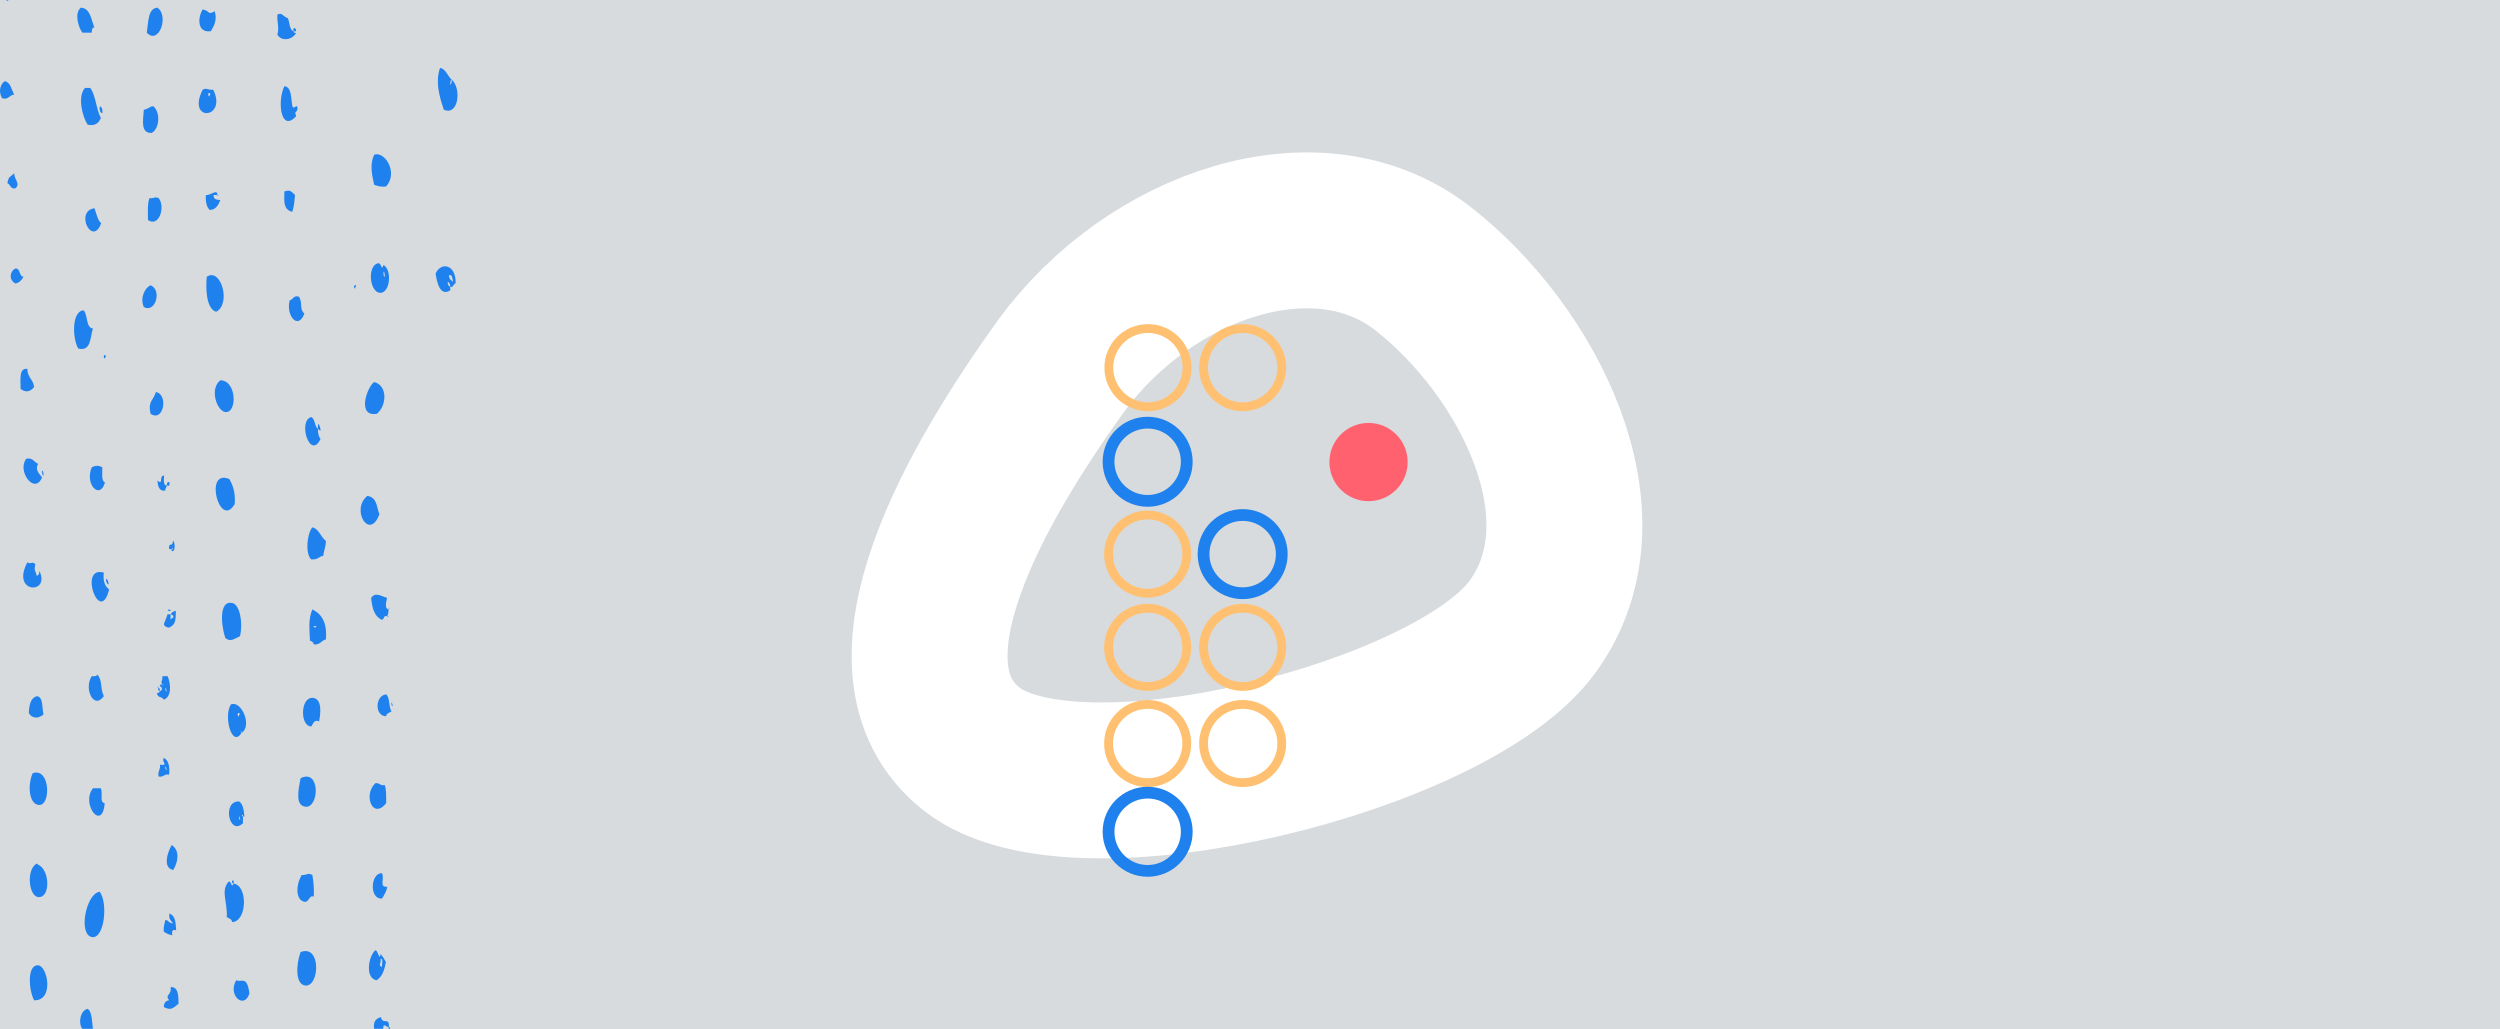 <?xml version="1.0" encoding="utf-8"?>
<!-- Generator: Adobe Illustrator 18.0.0, SVG Export Plug-In . SVG Version: 6.00 Build 0)  -->
<!DOCTYPE svg PUBLIC "-//W3C//DTD SVG 1.1//EN" "http://www.w3.org/Graphics/SVG/1.1/DTD/svg11.dtd">
<svg version="1.1" id="Calque_1" xmlns="http://www.w3.org/2000/svg" xmlns:xlink="http://www.w3.org/1999/xlink" x="0px" y="0px"
	 viewBox="0 0 850 350" enable-background="new 0 0 850 350" xml:space="preserve">
<rect x="-11.4" y="-12.4" fill="#D7DBDD" width="871.5" height="375"/>
<g>
	<path fill="#1E81ED" d="M1.6,27.6c2,0.4,2.3,2.8,3.2,4.6c-1.7,0-1.8,1.9-4.1,1.2C-0.5,31.3-0.1,28.8,1.6,27.6z"/>
	<path fill="#1E81ED" d="M2.1-0.2c0.3,0,0.6,0,0.9,0C2.9,0.3,2.2,0.5,2.1-0.2z"/>
	<path fill="#1E81ED" d="M2.5,62.3c0.5-2.6,0.9-1.9,2.3-3.4c0.1,2.4,2.2,3.4,0.5,5.1C3.5,64.5,3.6,62.6,2.5,62.3z"/>
	<path fill="#1E81ED" d="M5.2,91.3C7,91.1,6.4,94,8,94.1c-0.6,1.2-1.5,2-2.7,2.3C3,95.3,3.2,92.4,5.2,91.3z"/>
	<path fill="#1E81ED" d="M6.1,298.7C5.9,298.9,6.4,298.3,6.1,298.7L6.1,298.7z"/>
	<path fill="#1E81ED" d="M7,132.2c0-3.3-0.6-7.1,2.3-6.8c0,3,2,3.5,2.3,6.2C10.3,133.2,8.7,133.6,7,132.2z"/>
	<path fill="#1E81ED" d="M9.3,191.2c1.3,0.8,1.5-0.5,2.7,0.6c-0.5,2.5,0,1.9,0.5,4c0.6-0.2,0.9-0.7,0.9-1.7
		C17.3,202.2,3.6,201.9,9.3,191.2z"/>
	<path fill="#1E81ED" d="M8.9,156c2.2-0.6,2.7,1.2,4.1,1.7c-1.3,1.9,0.5,3.6,1.3,4.6C11.8,168.4,5.7,160.2,8.9,156z"/>
	<path fill="#1E81ED" d="M9.8,242.4c0.1-2.9,0.7-5.1,2.7-5.7c2.3,0.2,1.7,4,2.3,6.2C13.2,244.4,10.8,244.4,9.8,242.4z"/>
	<path fill="#1E81ED" d="M11.6,340.1c-1.8-3.3-2.5-12,1.3-11.9C16.2,328.3,18.5,340.3,11.6,340.1z"/>
	<path fill="#1E81ED" d="M12.5,293.6c0.3,0.1,0.5,0.6,0.9,0.6c3.6,2.2,3.7,11.3-0.5,10.8C9.7,304.5,8.9,295.5,12.5,293.6z"/>
	<path fill="#1E81ED" d="M11.1,262.9c5.9-2.1,6.3,10.7,2.3,10.8C10,273.7,9.2,267.3,11.1,262.9z"/>
	<path fill="#1E81ED" d="M13,192.9C12.8,193.2,13.3,192.6,13,192.9L13,192.9z"/>
	<path fill="#1E81ED" d="M14.8,161.7c-0.6-0.1-0.4-1-0.5-1.7C14.9,160.1,14.7,161,14.8,161.7z"/>
	<path fill="#1E81ED" d="M28.4,105.5c1.5,1.4,0.7,5.9,3.2,6.2c-1,3.1-0.6,7.9-5,6.8C24.7,115.4,24.2,105.9,28.4,105.5z"/>
	<path fill="#1E81ED" d="M27.5,2.6c3.2,0.2,3.5,4,4.6,6.8c-0.9-0.2-0.8,0.8-0.9,1.7c-1,0-2.1,0-3.2,0C26.6,9.2,25.2,4.4,27.5,2.6z"
		/>
	<path fill="#1E81ED" d="M31.6,349.8c-1.2,0-2.5,0-3.6,0c-1.4-1.6-0.9-6.2,1.8-6.8C31.4,343.9,31.3,348.1,31.6,349.8z"/>
	<path fill="#1E81ED" d="M28.9,29.9c0.6,0,1.2,0,1.8,0c1.9,2.6,2,7.4,3.6,10.2c-0.7,1.8-2,2.8-4.5,2.3
		C28.1,39.9,26.2,32.8,28.9,29.9z"/>
	<path fill="#1E81ED" d="M33.9,303.2c2.9,3.8,1.6,16.2-2.7,15.4C26.5,317.6,29.3,303.7,33.9,303.2z M32.1,307.2
		C32.4,306.8,31.9,307.4,32.1,307.2L32.1,307.2z"/>
	<path fill="#1E81ED" d="M32.1,70.8c0.7,1.7,1,4,2.3,5.1C31.4,84.1,25.3,71.8,32.1,70.8z"/>
	<path fill="#1E81ED" d="M31.6,268c0.9,0,1.8,0,2.7,0c0.8,2.6-0.6,4.6,1.3,5.1C34.8,282.9,27.4,273.4,31.6,268z"/>
	<path fill="#1E81ED" d="M31.2,229.9c0.7,0,1.8,0.2,1.8-0.6c2,2,0.9,4.4,2.3,7.4C31.9,241.5,28.4,234.1,31.2,229.9z"/>
	<path fill="#1E81ED" d="M31.2,262.3C31,262.5,31.5,261.9,31.2,262.3L31.2,262.3z"/>
	<path fill="#1E81ED" d="M31.2,158.9c1.3-0.7,2.3-0.7,3.6,0c0,2-0.4,4.7,0.9,5.1C34,170.1,28.7,164.7,31.2,158.9z"/>
	<path fill="#1E81ED" d="M35.3,194.7c-0.4,3,0.5,4.7,1.8,5.7C34,213.1,26.5,192.1,35.3,194.7z"/>
	<path fill="#1E81ED" d="M33.9,36.2c0.8,0.1,1,1,0.9,2.3C34,38.3,33.8,37.5,33.9,36.2z"/>
	<path fill="#1E81ED" d="M35.7,121.9c-0.6-0.1-0.5-1.2,0-1.2C36.4,121.1,35.7,121.3,35.7,121.9z"/>
	<path fill="#1E81ED" d="M36.6,198.6c-0.1-0.1-0.8-1.3-0.5-1.7C36.5,196.5,37.4,199.2,36.6,198.6z"/>
	<path fill="#1E81ED" d="M51.2,97c4,1.6,1.6,9.6-2.3,7.4C47.5,101.2,49.3,97.8,51.2,97z M52.1,101.5
		C52.3,101.1,51.9,101.7,52.1,101.5L52.1,101.5z M52.1,100.3C52.3,100,51.9,100.6,52.1,100.3L52.1,100.3z"/>
	<path fill="#1E81ED" d="M48.9,37.3c1.3-0.1,1.9-1.1,3.2-1.2c2.5,2,2.2,7.6-0.5,9.1C47.8,45.3,48.6,41.3,48.9,37.3z"/>
	<path fill="#1E81ED" d="M53.5,2.6c4.1,2.7,0.5,12.9-3.6,8.5C50.5,7.6,50.2,2.9,53.5,2.6z"/>
	<path fill="#1E81ED" d="M50.3,74.8c0-2.7-0.2-5.5,0.5-7.4c1.9,0.1,1.8-0.7,3.2,0C56.3,70.5,54,77.4,50.3,74.8z"/>
	<path fill="#1E81ED" d="M53,133.3c4.3,0.7,2.7,10.4-1.8,7.4C50.2,136.4,52.1,136.3,53,133.3z"/>
	<path fill="#1E81ED" d="M54.3,235c1-0.1,1-1.5,0-1.7c0.1-0.5,0.4-0.7,0.9-0.6c0.3,0.8,0.6,0,0,0c-0.8-1.1,0.2-1,0-2.8
		c0.6,0,1.2,0,1.8,0c1.2,2.9,1.3,7-1.3,8c-0.5-1.2-2.3-0.5-2.3-2.3C53.8,235.5,54.3,235.6,54.3,235z M56.2,233.9
		c0.1,0.5,0,1.1,0.5,1.2C56.5,234.6,56.6,233.9,56.2,233.9z"/>
	<path fill="#1E81ED" d="M53.9,233.9C53.4,233.9,53.6,233,53.9,233.9L53.9,233.9z"/>
	<path fill="#1E81ED" d="M56.7,165.1c0,0.7-0.6,0.8-0.5,1.7c-2.1,0.3-2.5-1.4-2.7-3.4c2.2,1.8,0.4-1.8,2.3-1.7
		C55.7,163.2,55.5,165.1,56.7,165.1z"/>
	<path fill="#1E81ED" d="M53.9,264c-0.3-2,0.7-2.2,0.5-4c3.2,0.4,0.3-1,1.3-2.3c1.5,0.7,2.1,2.7,1.8,5.7
		C55.8,263,55.6,264.4,53.9,264z M56.2,260.6c0.1,0.5,0,1.1,0.5,1.2C56.5,261.3,56.6,260.6,56.2,260.6z"/>
	<path fill="#1E81ED" d="M54.3,235c-0.4-0.1-0.6-0.5-0.5-1.2C54.3,234,54.4,234.3,54.3,235z"/>
	<path fill="#1E81ED" d="M55.7,342.4c0-1.4,0.7-2.2,1.8-2.3c-1.6-2,1-1.7,0.5-4.5c2.6-0.1,2.7,2.7,2.7,5.7
		C58.5,343.1,57.9,343.5,55.7,342.4z"/>
	<path fill="#1E81ED" d="M55.7,316.8c-0.2-1.9,0.3-2.7,0.5-4c1.4,0.1,0.7,0.9,2.7,1.2c-0.7-0.9-1.6-1.4-1.3-3.4
		c2.2,0.8,2.1,3.4,2.3,5.7c-1.2-0.4-1.6,0.2-1.3,1.7C57.4,317.8,56.5,317.3,55.7,316.8z"/>
	<path fill="#1E81ED" d="M58,208.9c0,0.6,0,1.2,0,1.7c0.3-0.1,0.5-0.6,0.9-0.6C59.1,209.1,58.5,209,58,208.9c0.3-0.7,1-1.1,1.8-1.2
		c-0.1,3.2,0,4.6-2.3,5.7c-0.8-0.1-1.5-0.3-1.8-1.2c0.5-1.2,0.9-2.3,1.3-3.4C57.4,208.9,57.7,208.9,58,208.9z"/>
	<path fill="#1E81ED" d="M58.4,287.3c2.9,2,2.1,5.8,0.5,8.5C55.1,295.1,57.1,289.4,58.4,287.3z"/>
	<path fill="#1E81ED" d="M56.7,165.1c0-0.7,0.1-1.3,0.9-1.2c0,0.4,0,0.7,0,1.2C57.2,165.1,57,165.1,56.7,165.1z"/>
	<path fill="#1E81ED" d="M57.6,207.8C55.7,207.1,59.3,207.1,57.6,207.8L57.6,207.8z"/>
	<path fill="#1E81ED" d="M57.6,162.9C57.4,163.1,57.8,162.5,57.6,162.9L57.6,162.9z"/>
	<path fill="#1E81ED" d="M58.4,186.7c0.1,0,0.3,0,0.5,0C58.8,186.1,58.4,186.4,58.4,186.7c-0.3,0-0.6,0-0.9,0
		c-0.2-2.8,1.2-0.3,1.3-2.8c0.7,0,1,4.2-0.5,3.4C58.4,187.1,58.4,186.9,58.4,186.7z"/>
	<path fill="#1E81ED" d="M68.9,30.5c1.4-0.8,1.6,0.2,3.6,0C77.4,40.5,63.3,41.7,68.9,30.5z M70.3,33.9
		C70.6,33.5,70.1,34.1,70.3,33.9L70.3,33.9z M71.2,31.6c-0.5,0-0.6,1,0,1.2C71.2,32.1,71.9,31.9,71.2,31.6z"/>
	<path fill="#1E81ED" d="M68.9,3.2c2.6,0.5,1.7,2.1,4.1,0.6c0.9,3-0.2,4.9-1.3,6.8C67.1,11.3,67.1,6.2,68.9,3.2z M71.7,6
		C71.9,5.7,71.5,6.3,71.7,6L71.7,6z"/>
	<path fill="#1E81ED" d="M70.3,94.1c4.8-3.3,8.4,9.2,3.2,11.9C70.1,105,69.9,98.1,70.3,94.1z"/>
	<path fill="#1E81ED" d="M73.9,66.3c-0.5,0-0.9,0-1.3,0c0,1.6,1.1,1.6,2.3,1.7c-0.7,1.9-1.6,3.3-3.6,3.4c-1-1-1.5-2.7-1.3-5.1
		C71.2,66.7,74,64,73.9,66.3z M73,68.5C73.3,68.2,72.8,68.7,73,68.5L73,68.5z"/>
	<path fill="#1E81ED" d="M78,162.9c1.2,2.2,2.1,4.5,1.8,8.5C74.6,180.2,69.2,159.1,78,162.9z"/>
	<path fill="#1E81ED" d="M74.9,129.3c5.6,0,5.8,11.1,1.8,10.8C73.8,139.9,71.1,132.3,74.9,129.3z"/>
	<path fill="#1E81ED" d="M73.9,66.3C74.5,66.2,74.2,67.1,73.9,66.3L73.9,66.3z"/>
	<path fill="#1E81ED" d="M81.6,216.3c-1.9,0.9-3.3,2.1-5,0.6c-1.6-4.9-2-12.8,2.3-11.9C81.5,205.4,82.7,211.7,81.6,216.3z"/>
	<path fill="#1E81ED" d="M79.4,300.4c5,0.7,4.6,13-0.5,13.1c-0.1-1.2-1.2-1.2-1.8-1.7c0.3-5.1-2.1-8.8,0.5-11.9
		C78.7,299,78.6,302.4,79.4,300.4z"/>
	<path fill="#1E81ED" d="M82.6,277.6c0-0.2,0-0.4,0-0.6C82,277.2,82.3,277.6,82.6,277.6c0,0.7,0,1.5,0,2.3c-4.7,4.5-7.2-7.7-1.3-7.4
		c1.3,0.8,1.6,2.9,1.8,5.1C82.9,277.6,82.7,277.6,82.6,277.6z M80.7,274.2C81,273.8,80.6,274.4,80.7,274.2L80.7,274.2z M81.2,277.6
		c0.1,0.5,0,1.1,0.5,1.2C81.5,278.3,81.6,277.6,81.2,277.6z"/>
	<path fill="#1E81ED" d="M82.1,249.2c0-0.2,0-0.4,0-0.6C81.6,248.8,81.9,249.2,82.1,249.2c-3.2,5.2-6.2-5.6-3.6-9.7
		C82.1,238,85.9,246.9,82.1,249.2z M81.2,242.4c-0.5,0-0.6,1,0,1.2C81.2,242.9,81.9,242.7,81.2,242.4z"/>
	<path fill="#1E81ED" d="M79.4,300.4C78,300.2,79.8,298,79.4,300.4L79.4,300.4z"/>
	<path fill="#1E81ED" d="M80.3,333.3c1.9,0.8,3.7-1.7,4.5,4.5C83,343.4,77.3,338.3,80.3,333.3z M83,335.6
		C83.3,335.2,82.8,335.8,83,335.6L83,335.6z"/>
	<path fill="#1E81ED" d="M83,263.4C82.8,263.7,83.3,263.1,83,263.4L83,263.4z"/>
	<path fill="#1E81ED" d="M99.8,10.6c0.1,0.5,0.4,0.7,0.9,0.6c-1.3,2.3-4.8,3.1-6.4,0.6c0.7-2.6-0.1-3.6,0-6.8c1.5-1,2,0.7,3.6,1.2
		C98.5,7.7,98.4,10.2,99.8,10.6z"/>
	<path fill="#1E81ED" d="M96.7,29.3c2.5,0.3,2.2,4,2.7,6.8c0.6,1.4,1.4-1,1.8,0.6c-0.2,2-1.3,0.7-0.5,2.8
		C95.4,45.3,94.2,34.3,96.7,29.3z"/>
	<path fill="#1E81ED" d="M96.7,65.1c2-0.7,2.3,0,3.6,1.2c-0.2,2.1-0.2,3.2-0.9,5.7C96,71.4,96.7,67.4,96.7,65.1z"/>
	<path fill="#1E81ED" d="M98.5,102.1c1.2-0.2,1.3-1.9,3.2-1.2c1.3,2.3,0,4.3,1.8,5.7C101.3,112.5,97.1,107.1,98.5,102.1z"/>
	<path fill="#1E81ED" d="M100.3,34.4C100.2,34.7,100.6,34.1,100.3,34.4L100.3,34.4z"/>
	<path fill="#1E81ED" d="M99.8,10.6C99.4,7.9,102,11.2,99.8,10.6L99.8,10.6z"/>
	<path fill="#1E81ED" d="M102.2,323.7c7-2.7,6.5,11.5,1.8,11.4C100.2,334.9,100.7,327.7,102.2,323.7z"/>
	<path fill="#1E81ED" d="M102.6,297.5c1.9,0.1,2.1-0.9,3.6,0c0.4,2.2,0.6,4.5,0.5,7.4c-1.5-0.9-1.6,2-3.2,1.7
		C100.4,306,100.6,300.7,102.6,297.5z M102.6,302.6C102.9,302.3,102.4,302.9,102.6,302.6L102.6,302.6z"/>
	<path fill="#1E81ED" d="M102.2,264.6c6.7-3.4,6.4,9.9,1.8,9.7C100.3,274,101.4,268.8,102.2,264.6z"/>
	<path fill="#1E81ED" d="M101.7,69.7C101.5,69.9,102,69.3,101.7,69.7L101.7,69.7z"/>
	<path fill="#1E81ED" d="M108.5,245.3c-2-1-2.3,1.7-2.7,1.7c-3.7-0.1-3.7-9.2,0-9.7C108.4,237,109.6,239.7,108.5,245.3z M106.2,243
		C106.5,242.6,106,243.2,106.2,243L106.2,243z"/>
	<path fill="#1E81ED" d="M108.1,145.8c0,1.4,0.2,2.7,0.9,3.4c-3.5,7.5-7.9-6-3.2-7.4C107.2,142.4,106.9,145,108.1,145.8z"/>
	<path fill="#1E81ED" d="M106.2,179.3c2.3,0.5,2.8,3.3,4.6,4.6c0,2-0.7,3.3-0.9,5.1c-1.3,0-1.6,1.4-4.1,1.2
		C103.7,188.2,104.4,181.4,106.2,179.3z"/>
	<path fill="#1E81ED" d="M106.2,207.2c3,1.5,5.1,4.2,4.6,10.2c-1.5,0.3-2,2-4.1,1.7c-0.2-0.7-0.6-1.2-1.3-1.2
		C105.2,213.8,104.8,210.5,106.2,207.2z M107.1,213.4C108.9,212.7,105.3,212.7,107.1,213.4L107.1,213.4z"/>
	<path fill="#1E81ED" d="M108.1,145.8c0-0.6,0-1.2,0-1.7c0.6,0.4,0.8,1.2,0.9,2.3C108.5,146.4,108.4,145.9,108.1,145.8z"/>
	<path fill="#1E81ED" d="M109.4,148.1C109.2,148.3,109.7,147.7,109.4,148.1L109.4,148.1z"/>
	<path fill="#1E81ED" d="M120.8,98.1c-0.6-0.1-0.5-1.2,0-1.2C121.4,97.2,120.7,97.4,120.8,98.1z"/>
	<path fill="#1E81ED" d="M124.9,168.6c3.4,0.5,3.1,3.9,4.1,6.2C125.7,184,119.1,173.3,124.9,168.6z"/>
	<path fill="#1E81ED" d="M127.2,129.9c4.6,1.1,4.4,8,0.9,10.8C121.3,141.8,124.7,131.7,127.2,129.9z"/>
	<path fill="#1E81ED" d="M127.6,323.1c0.9-0.2,1.5,4.1,1.8,1.2c0.7,0.9,1.3,1.8,1.8,2.8c-0.5,2.8-1.3,5.1-3.2,6.2
		C124,332.5,125.3,325.1,127.6,323.1z M129.9,328.8c-0.2-0.8,0.6-2.9-0.5-2.8C129.7,327.7,128.4,328.2,129.9,328.8z"/>
	<path fill="#1E81ED" d="M127.6,266.3c1.4-0.3,1.6,1,3.2,0.6c0.6,1.6,0.5,4,0.5,6.2C126.7,278.8,123.4,270.3,127.6,266.3z"/>
	<path fill="#1E81ED" d="M132.1,207.2c0,1-0.1,1.8-0.5,2.3c-1.3-0.4-0.9,1.2-1.8,1.2c-2.4-1-3.3-3.8-3.6-7.4c1.3-2.2,3.7-0.5,5.4,0
		C131.4,204.4,130.6,206.9,132.1,207.2z"/>
	<path fill="#1E81ED" d="M130.4,90.1c3.4,2,1.9,11.4-2.3,9.1c-2.8-2.1-2.7-9.2,0.5-9.7C129.8,89.4,129.6,92.4,130.4,90.1z
		 M130.4,92.4c0,0.7-0.1,1.6,0.5,1.7C130.7,93.5,130.9,92.5,130.4,92.4z"/>
	<path fill="#1E81ED" d="M127.2,52.6c3.6-1.3,8.3,6,4.1,10.8c-1.6,0.2-2.9-0.1-4.1-0.6C126.4,59.1,125.7,56,127.2,52.6z"/>
	<path fill="#1E81ED" d="M129.9,296.9c0.9,2.3-1.1,4.8,1.8,4.6c-0.3,1.6-1.1,2.8-1.8,4C125.5,305.9,125.9,296.7,129.9,296.9z"/>
	<path fill="#1E81ED" d="M127.2,349.8c-0.4-2.7,0.8-3.5,2.3-4c0.6,2.8,3-0.2,2.7,3.4c-0.8,0.2-2-1.8-1.9,0.6
		C129.3,349.8,128.2,349.8,127.2,349.8z"/>
	<path fill="#1E81ED" d="M131.3,236.1c1.3,1,0.8,4.2,1.8,5.7c-0.6,0.6-1.7,0.6-1.8,1.7C127.3,243.6,127.5,236.4,131.3,236.1z"/>
	<path fill="#1E81ED" d="M131.7,209.4C132.3,209.4,132,210.3,131.7,209.4L131.7,209.4z"/>
	<path fill="#1E81ED" d="M132.6,349.8c-0.1,0-0.3,0-0.5,0c0-0.2,0-0.4,0-0.6C132.5,349.2,132.7,349.3,132.6,349.8z"/>
	<path fill="#1E81ED" d="M132.1,207.2C132.1,206.5,132.8,206.8,132.1,207.2L132.1,207.2z"/>
	<path fill="#1E81ED" d="M132.6,204.9C132.4,205.2,132.9,204.5,132.6,204.9L132.6,204.9z"/>
	<path fill="#1E81ED" d="M133.1,237.3C132.9,237.5,133.4,236.9,133.1,237.3L133.1,237.3z"/>
	<path fill="#1E81ED" d="M133.1,208.9C132.9,209.1,133.4,208.5,133.1,208.9L133.1,208.9z"/>
	<path fill="#1E81ED" d="M133.5,240.1c-0.5,0-0.3-0.7-0.5-1.2C133.5,239,133.4,239.7,133.5,240.1z"/>
	<path fill="#1E81ED" d="M153.1,97.5c0-0.9-0.4-1.5-0.9-1.7C152.2,96.8,152.5,97.3,153.1,97.5c0,0.4,0,0.7,0,1.2
		c-3.4,2.2-4.5-2.4-5-5.7c1.9-4.2,7.1-3,6.8,3.4C154,96.4,154.3,97.9,153.1,97.5z M154,95.8c-0.2-1.1-0.1-2.4-1.3-2.3
		C152.6,95,153.4,95.3,154,95.8z"/>
	<path fill="#1E81ED" d="M153.6,27.1c-0.6,0.1-0.4,1-0.5,1.7C153.6,28.7,153.5,27.7,153.6,27.1c3.4,3,2.3,12.4-2.7,10.2
		c-1.6-4.7-2.9-9.5-1.3-14.2C151.6,23.4,152.1,25.8,153.6,27.1z M154,30.5C154.3,30.1,153.8,30.7,154,30.5L154,30.5z"/>
</g>
<path fill="none" stroke="#FFFFFF" stroke-width="53" stroke-miterlimit="10" d="M330.5,254.8c35.9,27.9,163.7-4.3,190.7-41.9
	c27-37.4-1.5-93.5-37.3-121.5s-93-8.3-123.2,33.1C333.7,162.1,294.6,226.7,330.5,254.8z"/>
<circle fill="none" stroke="#1E81ED" stroke-width="4" stroke-miterlimit="10" cx="390.2" cy="157" r="13.3"/>
<circle fill="none" stroke="#FFC171" stroke-width="3" stroke-miterlimit="10" cx="390.3" cy="125" r="13.3"/>
<circle fill="none" stroke="#FFC171" stroke-width="3" stroke-miterlimit="10" cx="390.2" cy="188.4" r="13.3"/>
<circle fill="none" stroke="#FFC171" stroke-width="3" stroke-miterlimit="10" cx="422.5" cy="125" r="13.3"/>
<circle fill="none" stroke="#FFC171" stroke-width="3" stroke-miterlimit="10" cx="390.2" cy="252.8" r="13.3"/>
<circle fill="none" stroke="#FFC171" stroke-width="3" stroke-miterlimit="10" cx="390.2" cy="220.1" r="13.3"/>
<circle fill="none" stroke="#1E81ED" stroke-width="4" stroke-miterlimit="10" cx="390.2" cy="282.8" r="13.3"/>
<circle fill="none" stroke="#FFC171" stroke-width="3" stroke-miterlimit="10" cx="422.5" cy="220.1" r="13.3"/>
<circle fill="none" stroke="#1E81ED" stroke-width="4" stroke-miterlimit="10" cx="422.5" cy="188.4" r="13.3"/>
<circle fill="none" stroke="#FFC171" stroke-width="3" stroke-miterlimit="10" cx="422.5" cy="252.8" r="13.3"/>
<circle fill="#FF616E" cx="465.3" cy="157.1" r="13.3"/>
</svg>
